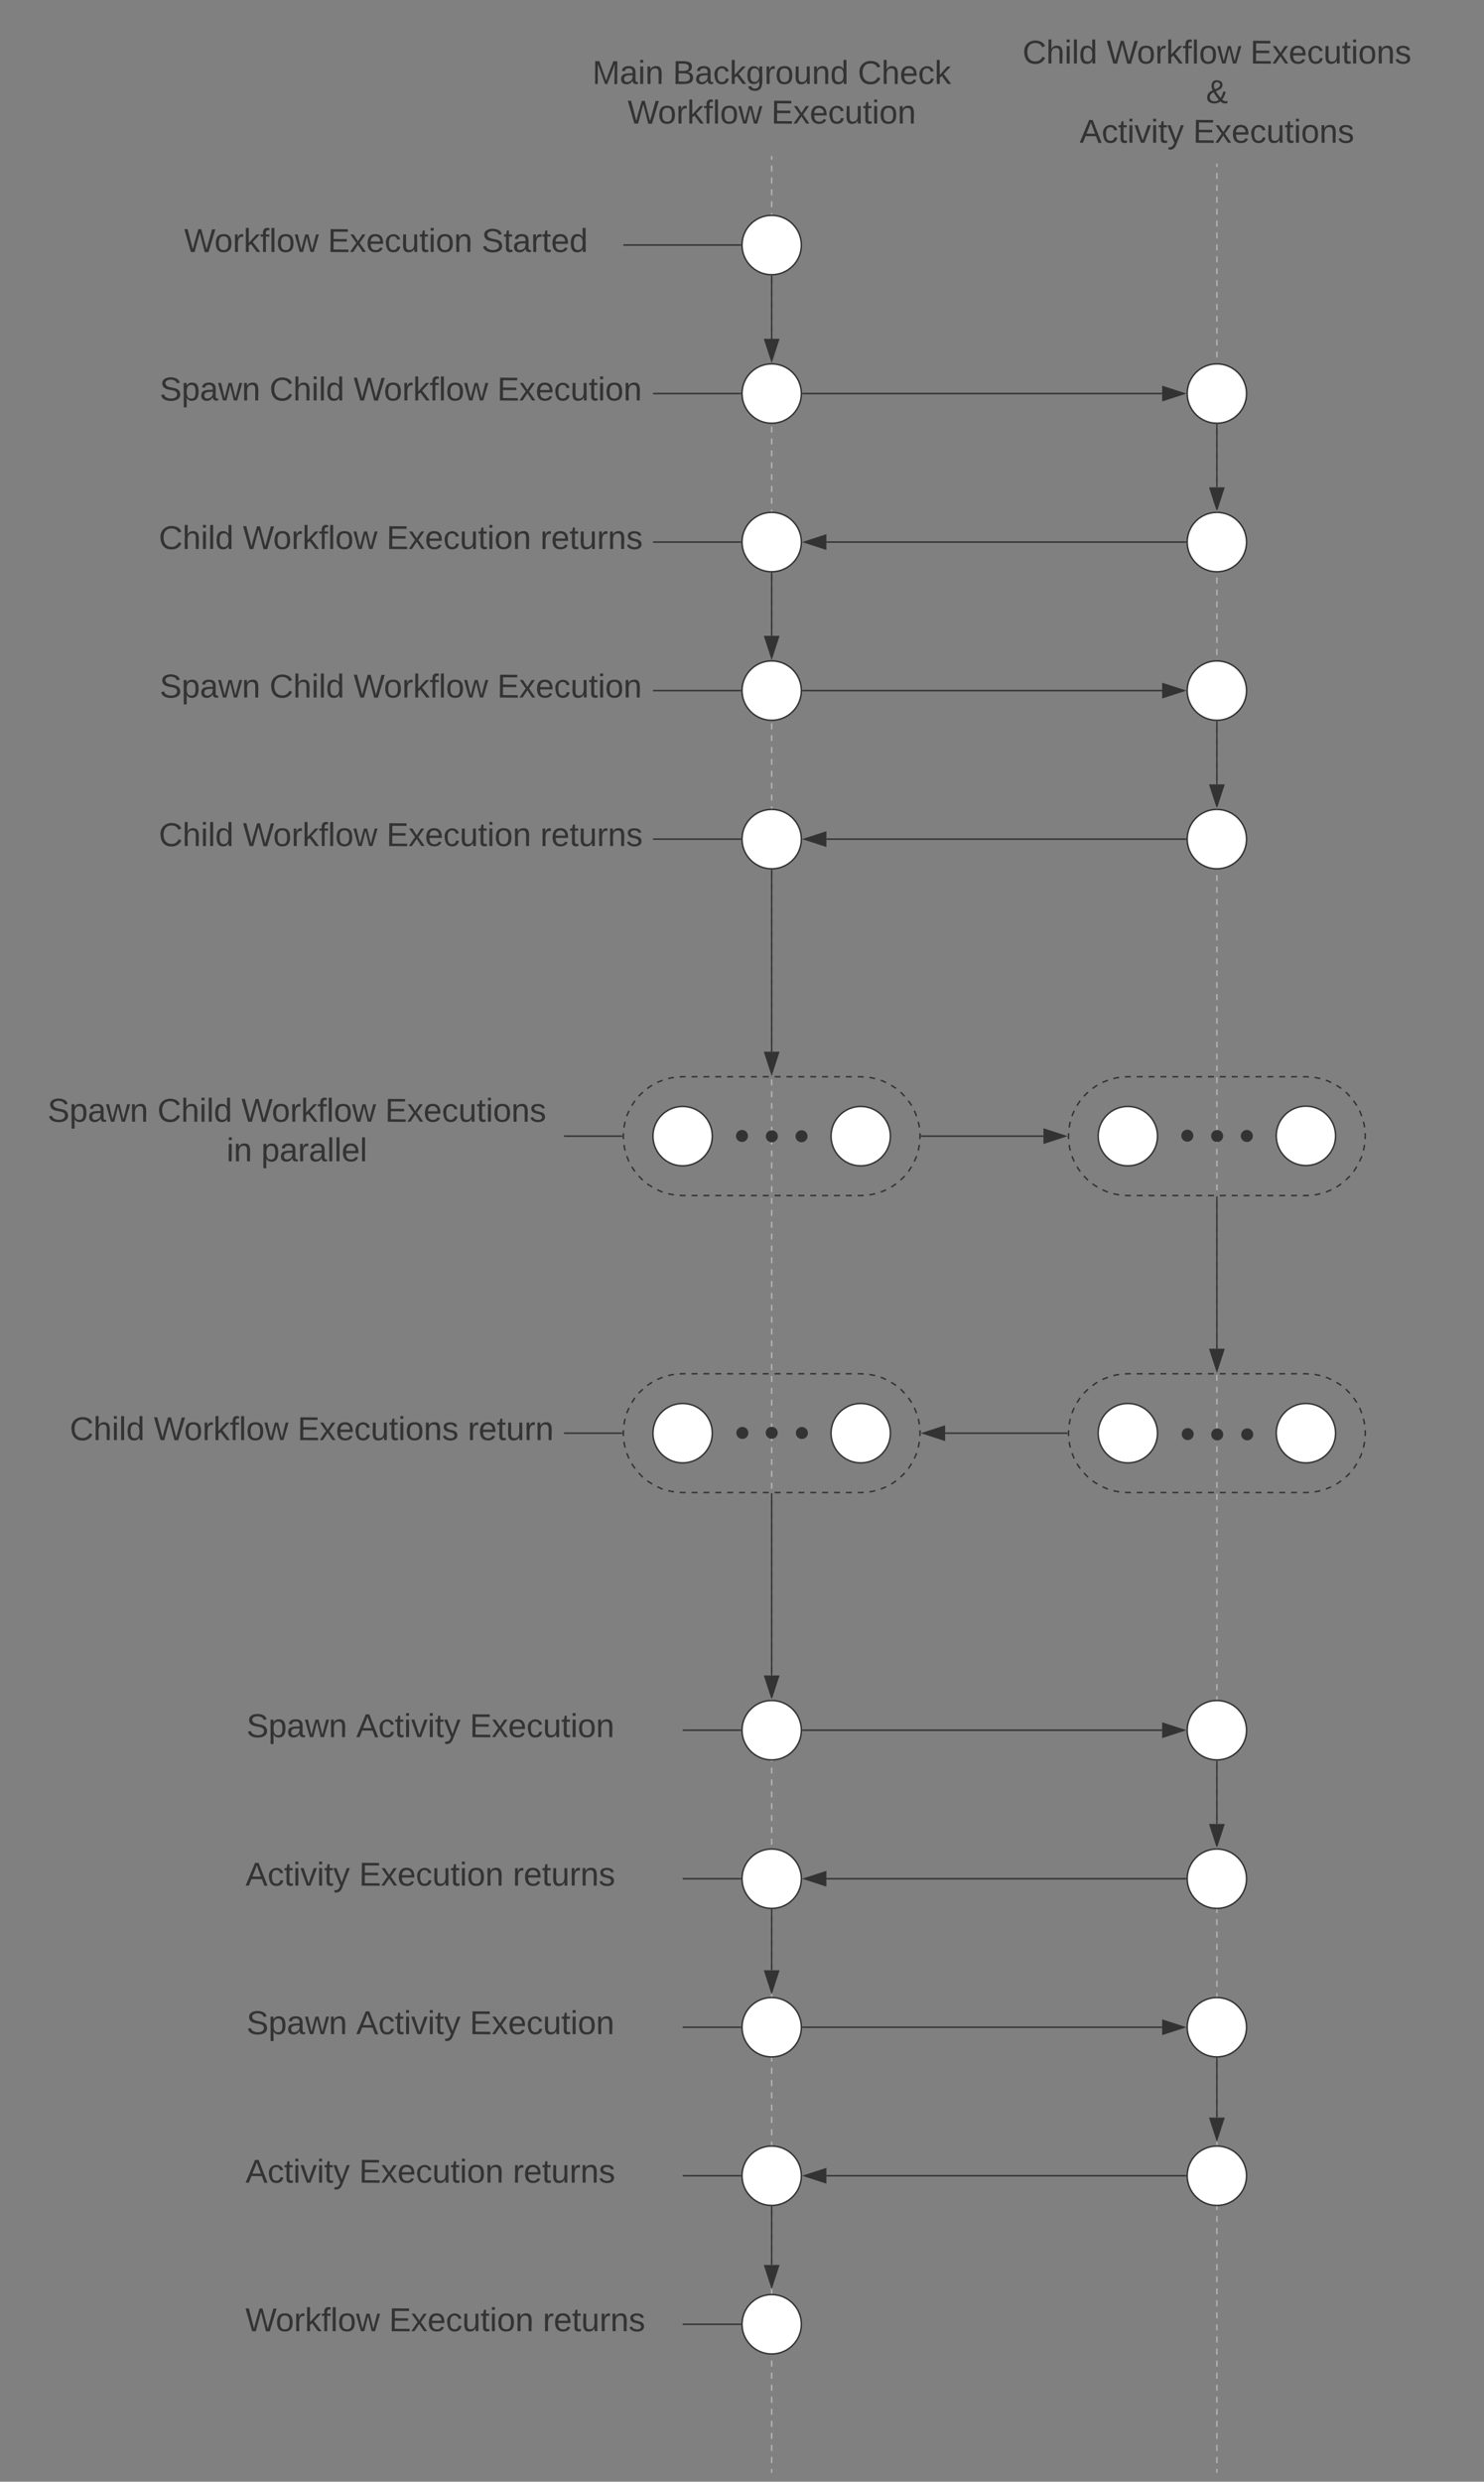 <svg xmlns="http://www.w3.org/2000/svg" xmlns:xlink="http://www.w3.org/1999/xlink" xmlns:lucid="lucid" width="1000" height="1671"><rect width="100%" height="100%" fill="#808080" stroke="none"/><g transform="translate(120 -135)" lucid:page-tab-id="0_0"><path d="M700 1421v2.07m0 4.14v4.16m0 4.14v4.14m0 4.15v4.13m0 4.14v4.14m0 4.16v4.14m0 4.14v4.15m0 4.13v2.07" stroke="#b2b2b2" fill="none"/><path d="m699.98 1420.5.52-.02v.53h-1v-.56m1 59.11-.48-.06-.52.02v-.53h1" fill="#b2b2b2"/><path d="M700 1321v2.07m0 4.14v4.16m0 4.14v4.14m0 4.15v4.13m0 4.14v4.14m0 4.16v4.14m0 4.14v4.15m0 4.13v2.07" stroke="#b2b2b2" fill="none"/><path d="m699.98 1320.5.52-.02v.53h-1v-.56m1 59.11-.48-.06-.52.02v-.53h1" fill="#b2b2b2"/><path d="M700 1521v2.07m0 4.14v4.16m0 4.14v4.14m0 4.15v4.13m0 4.14v4.14m0 4.16v4.14m0 4.14v4.15m0 4.13v2.07" stroke="#b2b2b2" fill="none"/><path d="m699.98 1520.5.52-.02v.53h-1v-.56m1 59.11-.48-.06-.52.02v-.53h1" fill="#b2b2b2"/><path d="M700 1621v2.03m0 4.06v4.04m0 4.06v4.06m0 4.05v4.07m0 4.06v4.05m0 4.06v4.06m0 4.05v4.06m0 4.07v4.05m0 4.06v4.06m0 4.05v4.05m0 4.06v4.06m0 4.06v4.06m0 4.06v4.05m0 4.05v4.06m0 4.06v4.06m0 4.06v4.05m0 4.06v4.05m0 4.05v4.06m0 4.06v4.05m0 4.06v4.06m0 4.04v4.06m0 4.06v4.05m0 4.07v2.03" stroke="#b2b2b2" fill="none"/><path d="m699.98 1620.5.52-.02v.53h-1v-.56" fill="#b2b2b2"/><path d="M700 1799.5v.5m0-1554.5v2m0 4v4m0 4.02v4m0 4v4.02m0 4v4m0 4.02v4m0 4v4m0 4.02v4m0 4v4.02m0 4v4m0 4v4.02m0 4v4m0 4.02v4m0 4v4m0 4.02v4m0 4v4.02m0 4v4m0 4v4.02m0 4v4m0 4.02v4m0 4v4.02m0 4v4m0 4v4.02m0 4v4m0 4.02v4m0 4v4m0 4.02v4m0 4v4.02m0 4v4m0 4v4.02m0 4v4m0 4.02v4m0 4v4m0 4.02v4m0 4v4.02m0 4v4m0 4.02v4m0 4v4m0 4.02v4m0 4v4.02m0 4v4m0 4V576m0 4v4m0 4.02v4m0 4v4m0 4.02v4m0 4v4.02m0 4v4m0 4.02v4m0 4v4m0 4.02v4m0 4v4.02m0 4v4m0 4v4.02m0 4v4m0 4.02v4m0 4v4m0 4.02v4m0 4v4.02m0 4v4m0 4v4.02m0 4v4m0 4.02v4m0 4v4.02m0 4v4m0 4v4.02m0 4v4m0 4.02v4m0 4v4m0 4.02v4m0 4v4.02m0 4v4m0 4v4.02m0 4v4m0 4.02v4m0 4v4m0 4.02v4m0 4v4.02m0 4v4m0 4.02v4m0 4v4m0 4.02v4m0 4v4.02m0 4v4m0 4v4.02m0 4v4m0 4.02v4m0 4v4m0 4.02v4m0 4v4.02m0 4v4m0 4.02v4m0 4v4m0 4.02v4m0 4v4.02m0 4v4m0 4v4.02m0 4v4m0 4.02v4m0 4v4m0 4.02v4m0 4v4.02m0 4v4m0 4v4.02m0 4v4m0 4.02v4m0 4v4.02m0 4v4m0 4v4.02m0 4v4m0 4.02v4m0 4v4m0 4.02v4m0 4v4.02m0 4v4m0 4v4.02m0 4v4m0 4.02v4m0 4v4m0 4.02v4m0 4v4.02m0 4v4m0 4.02v4m0 4v4m0 4.02v4m0 4v4.02m0 4v4m0 4v4.02m0 4v4m0 4.02v2" stroke="#b2b2b2" fill="none"/><path d="M700.5 245.5h-1v-.5h1m0 1034.56-.48-.06-.52.02v-.53h1" fill="#b2b2b2"/><path d="M400 1521v2.07m0 4.14v4.16m0 4.14v4.14m0 4.15v4.13m0 4.14v4.14m0 4.16v4.14m0 4.14v4.15m0 4.13v2.07" stroke="#b2b2b2" fill="none"/><path d="m399.98 1520.5.52-.02v.53h-1v-.56m1 59.11-.48-.06-.52.02v-.53h1" fill="#b2b2b2"/><path d="M400 240.5v2m0 4v4m0 3.98v4m0 4v4m0 3.98v4m0 4v4m0 3.98v4m0 4v4m0 3.98v4m0 4v4m0 4v3.98m0 4v4m0 4v3.98m0 4v4m0 4v3.98m0 4v4m0 4v3.98m0 4v4m0 4v3.98m0 4v4m0 4v3.98m0 4v4m0 4v3.98m0 4v4m0 4v4m0 3.98v4m0 4v4m0 3.98v4m0 4v4m0 3.98v4m0 4v4m0 3.98v4m0 4v4m0 3.98v4m0 4v4m0 3.98v4m0 4v4m0 3.98v4m0 4v4m0 3.98v4m0 4v4m0 4v3.98m0 4v4m0 4v3.98m0 4v4m0 4v3.98m0 4v4m0 4v3.98m0 4v4m0 4V634m0 4v4m0 4v4m0 4v4m0 4v3.98m0 4v4m0 4v4m0 3.98v4m0 4v4m0 3.98v4m0 4v4m0 3.98v4m0 4v4m0 3.98v4m0 4v4m0 3.98v4m0 4v4m0 3.98v4m0 4v4m0 3.98v4m0 4v4m0 3.98v4m0 4v4m0 4v3.98m0 4v4m0 4v3.98m0 4v4m0 4v3.98m0 4v4m0 4v3.98m0 4v4m0 4v3.98m0 4v4m0 4v3.98m0 4v4m0 4v3.98m0 4v4m0 4v4m0 3.98v4m0 4v4m0 3.98v4m0 4v4m0 3.98v4m0 4v4m0 3.98v4m0 4v4m0 3.98v4m0 4v4m0 3.98v4m0 4v4m0 3.98v4m0 4v4m0 3.98v4m0 4v4m0 4v3.98m0 4v4m0 4v3.98m0 4v4m0 4v3.98m0 4v4m0 4v3.98m0 4v4m0 4v3.98m0 4v4m0 4v3.98m0 4v4m0 4v3.98m0 4v4m0 4v4m0 3.98v4m0 4v4m0 3.98v4m0 4v4m0 3.98v4m0 4v4m0 3.98v4m0 4v4m0 3.98v4m0 4v4m0 3.98v4m0 4v4m0 3.98v4m0 4v4m0 3.98v4m0 4v4m0 4v3.98m0 4v4m0 4v3.98m0 4v4m0 4v3.98m0 4v4m0 4v3.98m0 4v4m0 4v3.98m0 4v4m0 4v3.98m0 4v4m0 4v3.98m0 4v4m0 4v4m0 3.98v4m0 4v4m0 3.98v4m0 4v4m0 3.98v4m0 4v4m0 3.98v2" stroke="#b2b2b2" fill="none"/><path d="M400.5 240.5h-1v-.5h1m0 1239.56-.48-.06-.52.02v-.53h1" fill="#b2b2b2"/><path d="M400 1621v2.03m0 4.06v4.04m0 4.06v4.06m0 4.05v4.07m0 4.06v4.05m0 4.06v4.06m0 4.05v4.06m0 4.07v4.05m0 4.06v4.06m0 4.05v4.05m0 4.06v4.06m0 4.06v4.06m0 4.06v4.05m0 4.05v4.06m0 4.06v4.06m0 4.06v4.05m0 4.06v4.05m0 4.05v4.06m0 4.06v4.05m0 4.06v4.06m0 4.04v4.06m0 4.06v4.05m0 4.07v2.03" stroke="#b2b2b2" fill="none"/><path d="m399.98 1620.5.52-.02v.53h-1v-.56" fill="#b2b2b2"/><path d="M400 1799.5v.5" stroke="#b2b2b2" fill="none"/><path d="M460 1060c22.1 0 40 17.9 40 40s-17.9 40-40 40H340c-22.1 0-40-17.9-40-40s17.9-40 40-40z" fill="none"/><path d="m465.86 1060.47 3.86.73m3.74 1.18 1.2.4 2.4 1.12m3.47 1.84 2.85 1.8.43.35m3.04 2.48.42.35 2.33 2.46m2.47 3.02 1.6 2.2.6 1.04m1.9 3.44 1.46 3.64m1.1 3.76.5 1.88.27 1.96m.43 3.9.07 1.96-.12 1.96m-.35 3.9-.73 3.86m-1.18 3.74-.4 1.2-1.12 2.4m-1.84 3.47-1.8 2.85-.35.43m-2.48 3.04-.35.42-2.46 2.33m-3.02 2.47-2.2 1.6-1.04.6m-3.44 1.9-3.64 1.46m-3.76 1.1-1.88.5-1.96.27m-3.9.43-1.96.07h-2m-4 0h-4m-4 0h-4m-4 0h-4m-4 0h-4m-4 0h-4m-4 0h-4m-4 0h-4m-4 0h-4m-4 0h-4m-4 0h-4m-4 0h-4m-4 0h-4m-4 0h-4m-4 0h-4m-4 0h-2l-1.96-.12m-3.9-.35-3.86-.73m-3.74-1.18-1.2-.4-2.4-1.12m-3.47-1.84-2.85-1.8-.43-.35m-3.04-2.48-.42-.35-2.33-2.46m-2.47-3.02-1.6-2.2-.6-1.04m-1.9-3.44-1.46-3.64m-1.1-3.76-.5-1.88-.27-1.96m-.43-3.9L300 1100l.12-1.96m.35-3.9.73-3.86m1.18-3.74.4-1.2 1.12-2.4m1.84-3.47 1.8-2.85.35-.43m2.48-3.04.35-.42 2.46-2.33m3.02-2.47 2.2-1.6 1.04-.6m3.44-1.9 3.64-1.46m3.76-1.1 1.88-.5 1.96-.27m3.9-.43 1.96-.07h2m4 0h4m4 0h4m4 0h4m4 0h4m4 0h4m4 0h4m4 0h4m4 0h4m4 0h4m4 0h4m4 0h4m4 0h4m4 0h4m4 0h4m4 0h2l1.96.12" stroke="#333" fill="none"/><path d="M760 1060c22.1 0 40 17.9 40 40s-17.9 40-40 40H640c-22.1 0-40-17.9-40-40s17.9-40 40-40z" fill="none"/><path d="m765.86 1060.47 3.86.73m3.74 1.18 1.2.4 2.4 1.12m3.47 1.84 2.85 1.8.43.35m3.04 2.48.42.35 2.33 2.46m2.47 3.02 1.6 2.2.6 1.04m1.9 3.44 1.46 3.64m1.1 3.76.5 1.88.27 1.96m.43 3.9.07 1.96-.12 1.96m-.35 3.9-.73 3.86m-1.18 3.74-.4 1.2-1.12 2.4m-1.84 3.47-1.8 2.85-.35.43m-2.48 3.04-.35.42-2.46 2.33m-3.02 2.47-2.2 1.6-1.04.6m-3.44 1.9-3.64 1.46m-3.76 1.1-1.88.5-1.96.27m-3.9.43-1.96.07h-2m-4 0h-4m-4 0h-4m-4 0h-4m-4 0h-4m-4 0h-4m-4 0h-4m-4 0h-4m-4 0h-4m-4 0h-4m-4 0h-4m-4 0h-4m-4 0h-4m-4 0h-4m-4 0h-4m-4 0h-2l-1.96-.12m-3.9-.35-3.86-.73m-3.74-1.18-1.2-.4-2.4-1.12m-3.47-1.84-2.85-1.8-.43-.35m-3.04-2.48-.42-.35-2.33-2.46m-2.47-3.02-1.6-2.2-.6-1.04m-1.9-3.44-1.46-3.64m-1.1-3.76-.5-1.88-.27-1.96m-.43-3.9L600 1100l.12-1.96m.35-3.9.73-3.86m1.18-3.74.4-1.2 1.12-2.4m1.84-3.47 1.8-2.85.35-.43m2.48-3.04.35-.42 2.46-2.33m3.02-2.47 2.2-1.6 1.04-.6m3.44-1.9 3.64-1.46m3.76-1.1 1.88-.5 1.96-.27m3.9-.43 1.96-.07h2m4 0h4m4 0h4m4 0h4m4 0h4m4 0h4m4 0h4m4 0h4m4 0h4m4 0h4m4 0h4m4 0h4m4 0h4m4 0h4m4 0h4m4 0h2l1.96.12" stroke="#333" fill="none"/><path d="M760 860c22.1 0 40 17.9 40 40s-17.9 40-40 40H640c-22.1 0-40-17.9-40-40s17.9-40 40-40z" fill="none"/><path d="m765.86 860.47 3.86.73m3.74 1.18 1.2.4 2.4 1.12m3.47 1.84 2.85 1.8.43.35m3.04 2.48.42.35 2.33 2.46m2.47 3.02 1.6 2.2.6 1.04m1.9 3.44 1.46 3.64m1.1 3.76.5 1.88.27 1.96m.43 3.9L800 900l-.12 1.96m-.35 3.9-.73 3.86m-1.18 3.74-.4 1.2-1.12 2.4m-1.84 3.47-1.8 2.85-.35.43m-2.48 3.04-.35.42-2.46 2.33m-3.02 2.47-2.2 1.6-1.04.6m-3.44 1.9-3.64 1.46m-3.76 1.1-1.88.5-1.96.27m-3.9.43L760 940h-2m-4 0h-4m-4 0h-4m-4 0h-4m-4 0h-4m-4 0h-4m-4 0h-4m-4 0h-4m-4 0h-4m-4 0h-4m-4 0h-4m-4 0h-4m-4 0h-4m-4 0h-4m-4 0h-4m-4 0h-2l-1.96-.12m-3.9-.35-3.86-.73m-3.74-1.18-1.2-.4-2.4-1.12m-3.47-1.84-2.85-1.8-.43-.35m-3.04-2.48-.42-.35-2.33-2.46m-2.47-3.02-1.6-2.2-.6-1.04m-1.9-3.44-1.46-3.64m-1.1-3.76-.5-1.88-.27-1.96m-.43-3.9L600 900l.12-1.96m.35-3.9.73-3.86m1.18-3.74.4-1.2 1.12-2.4m1.84-3.47 1.8-2.85.35-.43m2.48-3.04.35-.42 2.46-2.33m3.02-2.47 2.2-1.6 1.04-.6m3.44-1.9 3.64-1.46m3.76-1.1 1.88-.5 1.96-.27m3.9-.43L640 860h2m4 0h4m4 0h4m4 0h4m4 0h4m4 0h4m4 0h4m4 0h4m4 0h4m4 0h4m4 0h4m4 0h4m4 0h4m4 0h4m4 0h4m4 0h2l1.96.12" stroke="#333" fill="none"/><path d="M460 860c22.1 0 40 17.9 40 40s-17.9 40-40 40H340c-22.1 0-40-17.9-40-40s17.9-40 40-40z" fill="none"/><path d="m465.86 860.47 3.86.73m3.74 1.18 1.2.4 2.4 1.12m3.47 1.84 2.85 1.8.43.35m3.04 2.48.42.35 2.33 2.46m2.47 3.02 1.6 2.2.6 1.04m1.9 3.44 1.46 3.64m1.1 3.76.5 1.88.27 1.96m.43 3.9L500 900l-.12 1.96m-.35 3.9-.73 3.86m-1.18 3.74-.4 1.2-1.12 2.4m-1.84 3.47-1.8 2.85-.35.43m-2.48 3.04-.35.42-2.46 2.33m-3.02 2.47-2.2 1.6-1.04.6m-3.44 1.9-3.64 1.46m-3.76 1.1-1.88.5-1.96.27m-3.9.43L460 940h-2m-4 0h-4m-4 0h-4m-4 0h-4m-4 0h-4m-4 0h-4m-4 0h-4m-4 0h-4m-4 0h-4m-4 0h-4m-4 0h-4m-4 0h-4m-4 0h-4m-4 0h-4m-4 0h-4m-4 0h-2l-1.96-.12m-3.9-.35-3.86-.73m-3.74-1.18-1.2-.4-2.4-1.12m-3.47-1.84-2.85-1.8-.43-.35m-3.04-2.48-.42-.35-2.33-2.46m-2.47-3.02-1.6-2.2-.6-1.04m-1.9-3.44-1.46-3.64m-1.1-3.76-.5-1.88-.27-1.96m-.43-3.9L300 900l.12-1.96m.35-3.9.73-3.86m1.18-3.74.4-1.2 1.12-2.4m1.84-3.47 1.8-2.85.35-.43m2.48-3.04.35-.42 2.46-2.33m3.02-2.47 2.2-1.6 1.04-.6m3.44-1.9 3.64-1.46m3.76-1.1 1.88-.5 1.96-.27m3.9-.43L340 860h2m4 0h4m4 0h4m4 0h4m4 0h4m4 0h4m4 0h4m4 0h4m4 0h4m4 0h4m4 0h4m4 0h4m4 0h4m4 0h4m4 0h4m4 0h2l1.96.12" stroke="#333" fill="none"/><path d="M420 300c0 11.05-8.95 20-20 20s-20-8.95-20-20 8.95-20 20-20 20 8.95 20 20zm0 100c0 11.05-8.95 20-20 20s-20-8.95-20-20 8.95-20 20-20 20 8.95 20 20zm0 100c0 11.05-8.95 20-20 20s-20-8.95-20-20 8.95-20 20-20 20 8.95 20 20zm0 100c0 11.05-8.95 20-20 20s-20-8.95-20-20 8.95-20 20-20 20 8.95 20 20z" stroke="#333" fill="#fff"/><path d="M240 166c0-3.3 2.7-6 6-6h308c3.3 0 6 2.7 6 6v68c0 3.3-2.7 6-6 6H246c-3.3 0-6-2.7-6-6z" fill="none"/><use xlink:href="#a" transform="translate(279.136 191.528)"/><use xlink:href="#b" transform="translate(333.333 191.528)"/><use xlink:href="#c" transform="translate(457.963 191.528)"/><use xlink:href="#d" transform="translate(302.84 218.194)"/><use xlink:href="#e" transform="translate(399.691 218.194)"/><path d="M540 161c0-3.3 2.7-6 6-6h308c3.3 0 6 2.7 6 6v78c0 3.3-2.7 6-6 6H546c-3.3 0-6-2.7-6-6z" fill="none"/><use xlink:href="#f" transform="translate(568.981 177.778)"/><use xlink:href="#g" transform="translate(625.586 177.778)"/><use xlink:href="#h" transform="translate(722.438 177.778)"/><use xlink:href="#i" transform="translate(692.593 204.444)"/><use xlink:href="#j" transform="translate(607.5 231.111)"/><use xlink:href="#k" transform="translate(683.92 231.111)"/><path d="M420 700c0 11.05-8.95 20-20 20s-20-8.95-20-20 8.95-20 20-20 20 8.95 20 20z" stroke="#333" fill="#fff"/><path d="M400 321v42.12" stroke="#333" fill="none"/><path d="m399.98 320.5.52-.02v.53h-1v-.56" fill="#333"/><path d="m400 377.88-4.64-14.26h9.28z" stroke="#333" fill="#333"/><path d="M400 521v42.12" stroke="#333" fill="none"/><path d="m399.98 520.5.52-.02v.53h-1v-.56" fill="#333"/><path d="m400 577.88-4.64-14.26h9.28z" stroke="#333" fill="#333"/><path d="M421 400h242.12" stroke="#333" fill="none"/><path d="M421 400.5h-.56l.06-.48-.02-.52h.53" fill="#333"/><path d="m677.88 400-14.26 4.64v-9.28z" stroke="#333" fill="#333"/><path d="M436.88 500H679" stroke="#333" fill="none"/><path d="m422.12 500 14.26-4.64v9.28z" stroke="#333" fill="#333"/><path d="m679.5 499.98.02.52H679v-1h.56" fill="#333"/><path d="M421 600h242.12" stroke="#333" fill="none"/><path d="M421 600.5h-.56l.06-.48-.02-.52h.53" fill="#333"/><path d="m677.88 600-14.26 4.64v-9.28z" stroke="#333" fill="#333"/><path d="M720 400c0 11.05-8.95 20-20 20s-20-8.95-20-20 8.95-20 20-20 20 8.95 20 20zm0 100c0 11.05-8.95 20-20 20s-20-8.95-20-20 8.95-20 20-20 20 8.95 20 20zm0 100c0 11.05-8.95 20-20 20s-20-8.95-20-20 8.95-20 20-20 20 8.95 20 20zm0 100c0 11.05-8.95 20-20 20s-20-8.95-20-20 8.95-20 20-20 20 8.95 20 20z" stroke="#333" fill="#fff"/><path d="M679 700H436.9" stroke="#333" fill="none"/><path d="m679.5 699.98.02.52H679v-1h.56" fill="#333"/><path d="m422.12 700 14.27-4.64v9.28z" stroke="#333" fill="#333"/><path d="M360 900c0 11.05-8.95 20-20 20s-20-8.95-20-20 8.95-20 20-20 20 8.95 20 20zm120 0c0 11.05-8.95 20-20 20s-20-8.95-20-20 8.95-20 20-20 20 8.95 20 20z" stroke="#333" fill="#fff"/><path d="M403.66 900.1c0 1.97-1.6 3.56-3.55 3.56-1.95 0-3.54-1.6-3.54-3.55 0-1.95 1.6-3.54 3.55-3.54 1.97 0 3.56 1.6 3.56 3.55zm20-.05c0 1.96-1.6 3.55-3.55 3.55-1.95 0-3.54-1.6-3.54-3.55 0-1.96 1.6-3.54 3.55-3.54 1.97 0 3.56 1.6 3.56 3.55zm-40.12-.19c0 1.96-1.6 3.55-3.54 3.55-1.96 0-3.55-1.58-3.55-3.54s1.6-3.55 3.55-3.55c1.95 0 3.54 1.6 3.54 3.56z" stroke="#333" fill="#333"/><path d="M660 900c0 11.05-8.95 20-20 20s-20-8.95-20-20 8.95-20 20-20 20 8.95 20 20zm120-.2c0 11.06-8.95 20-20 20s-20-8.94-20-20c0-11.03 8.95-20 20-20s20 8.97 20 20z" stroke="#333" fill="#fff"/><path d="M703.73 899.92c0 1.96-1.58 3.55-3.54 3.55a3.56 3.56 0 0 1-3.56-3.55c0-1.96 1.6-3.54 3.55-3.54 1.95 0 3.53 1.58 3.53 3.54zm20-.05c0 1.96-1.58 3.54-3.54 3.54-1.97 0-3.56-1.57-3.56-3.53 0-1.96 1.6-3.55 3.55-3.55 1.95 0 3.53 1.6 3.53 3.55zm-40.11-.19c0 1.95-1.6 3.54-3.55 3.54-1.96 0-3.54-1.6-3.54-3.54 0-1.96 1.58-3.55 3.54-3.55s3.55 1.6 3.55 3.55z" stroke="#333" fill="#333"/><path d="M660 1100c0 11.05-8.95 20-20 20s-20-8.95-20-20 8.95-20 20-20 20 8.95 20 20zm120 0c0 11.05-8.95 20-20 20s-20-8.95-20-20 8.95-20 20-20 20 8.95 20 20z" stroke="#333" fill="#fff"/><path d="M703.77 1100.85c0 1.96-1.6 3.55-3.55 3.55-1.96 0-3.54-1.6-3.54-3.55 0-1.96 1.58-3.55 3.54-3.55s3.55 1.6 3.55 3.55zm20.23-.05c0 1.95-1.6 3.54-3.55 3.54-1.96 0-3.55-1.6-3.55-3.54 0-1.96 1.6-3.55 3.55-3.55 1.96 0 3.55 1.6 3.55 3.55zm-40.12-.2c0 1.96-1.58 3.55-3.54 3.55s-3.55-1.6-3.55-3.55c0-1.95 1.58-3.54 3.54-3.54s3.54 1.6 3.54 3.54z" stroke="#333" fill="#333"/><path d="M360 1100c0 11.05-8.95 20-20 20s-20-8.95-20-20 8.95-20 20-20 20 8.95 20 20zm120 0c0 11.05-8.95 20-20 20s-20-8.95-20-20 8.95-20 20-20 20 8.95 20 20z" stroke="#333" fill="#fff"/><path d="M403.57 1099.76c0 1.96-1.6 3.54-3.55 3.54-1.96 0-3.54-1.58-3.54-3.54s1.58-3.55 3.54-3.55 3.55 1.6 3.55 3.56zm20.33.11c0 1.96-1.6 3.54-3.55 3.54-1.96 0-3.54-1.57-3.54-3.53 0-1.96 1.6-3.55 3.55-3.55 1.96 0 3.55 1.6 3.55 3.55zm-40.1-.03c0 1.96-1.6 3.55-3.56 3.55s-3.55-1.6-3.55-3.56 1.58-3.55 3.54-3.55 3.55 1.58 3.55 3.54z" stroke="#333" fill="#333"/><path d="M420 1300c0 11.05-8.95 20-20 20s-20-8.95-20-20 8.95-20 20-20 20 8.95 20 20z" stroke="#333" fill="#fff"/><path d="M501 900h82.12" stroke="#333" fill="none"/><path d="M501 900.5h-.53l.03-.5-.02-.5h.53" fill="#333"/><path d="m597.88 900-14.26 4.64v-9.28z" stroke="#333" fill="#333"/><path d="M700 941v102.12" stroke="#333" fill="none"/><path d="M700.5 941h-1v-.5h1" fill="#333"/><path d="m700 1057.88-4.64-14.26h9.28z" stroke="#333" fill="#333"/><path d="M599 1100h-82.12" stroke="#333" fill="none"/><path d="m599.5 1100 .02.5H599v-1h.53" fill="#333"/><path d="m502.12 1100 14.26-4.64v9.28z" stroke="#333" fill="#333"/><path d="M400 1141v122.12" stroke="#333" fill="none"/><path d="M400.5 1141h-1v-.5h1" fill="#333"/><path d="m400 1277.88-4.64-14.26h9.28z" stroke="#333" fill="#333"/><path d="M700 421v42.12" stroke="#333" fill="none"/><path d="m699.98 420.5.52-.02v.53h-1v-.56" fill="#333"/><path d="m700 477.88-4.64-14.26h9.28z" stroke="#333" fill="#333"/><path d="M700 621v42.12" stroke="#333" fill="none"/><path d="m699.98 620.5.52-.02v.53h-1v-.56" fill="#333"/><path d="m700 677.88-4.64-14.26h9.28z" stroke="#333" fill="#333"/><path d="M400 721v122.12" stroke="#333" fill="none"/><path d="m399.98 720.5.52-.02v.53h-1v-.56" fill="#333"/><path d="m400 857.88-4.64-14.26h9.28z" stroke="#333" fill="#333"/><path d="M420 1400c0 11.05-8.95 20-20 20s-20-8.95-20-20 8.95-20 20-20 20 8.95 20 20z" stroke="#333" fill="#fff"/><path d="M-20 266c0-3.3 2.7-6 6-6h308c3.3 0 6 2.7 6 6v68c0 3.3-2.7 6-6 6H-14c-3.3 0-6-2.7-6-6z" fill="none"/><use xlink:href="#l" transform="translate(3.981 304.653)"/><use xlink:href="#m" transform="translate(100.833 304.653)"/><use xlink:href="#n" transform="translate(204.475 304.653)"/><path d="M-20 366c0-3.3 2.7-6 6-6h328c3.3 0 6 2.7 6 6v68c0 3.3-2.7 6-6 6H-14c-3.3 0-6-2.7-6-6z" fill="none"/><use xlink:href="#o" transform="translate(-12.47 404.653)"/><use xlink:href="#p" transform="translate(61.543 404.653)"/><use xlink:href="#g" transform="translate(118.148 404.653)"/><use xlink:href="#e" transform="translate(215 404.653)"/><path d="M720 1300c0 11.05-8.95 20-20 20s-20-8.95-20-20 8.95-20 20-20 20 8.95 20 20zm0 100c0 11.05-8.95 20-20 20s-20-8.95-20-20 8.95-20 20-20 20 8.95 20 20zm-300 100c0 11.05-8.95 20-20 20s-20-8.95-20-20 8.95-20 20-20 20 8.95 20 20z" stroke="#333" fill="#fff"/><path d="M421 1300h242.12" stroke="#333" fill="none"/><path d="M421 1300.5h-.56l.06-.48-.02-.52h.53" fill="#333"/><path d="m677.88 1300-14.26 4.64v-9.28z" stroke="#333" fill="#333"/><path d="M700 1321v42.12" stroke="#333" fill="none"/><path d="m699.98 1320.5.52-.02v.53h-1v-.56" fill="#333"/><path d="m700 1377.88-4.64-14.26h9.28z" stroke="#333" fill="#333"/><path d="M679 1400H436.88" stroke="#333" fill="none"/><path d="m679.5 1399.98.02.52H679v-1h.56" fill="#333"/><path d="m422.12 1400 14.26-4.64v9.28z" stroke="#333" fill="#333"/><path d="M400 1421v40.64" stroke="#333" fill="none"/><path d="m399.98 1420.5.52-.02v.53h-1v-.56" fill="#333"/><path d="m400 1476.4-4.64-14.26h9.28z" stroke="#333" fill="#333"/><path d="M-20 466c0-3.3 2.7-6 6-6h328c3.3 0 6 2.7 6 6v68c0 3.3-2.7 6-6 6H-14c-3.3 0-6-2.7-6-6z" fill="none"/><use xlink:href="#f" transform="translate(-13.056 504.653)"/><use xlink:href="#g" transform="translate(43.55 504.653)"/><use xlink:href="#m" transform="translate(140.401 504.653)"/><use xlink:href="#q" transform="translate(244.043 504.653)"/><path d="M-20 666c0-3.3 2.7-6 6-6h328c3.3 0 6 2.7 6 6v68c0 3.3-2.7 6-6 6H-14c-3.3 0-6-2.7-6-6z" fill="none"/><use xlink:href="#f" transform="translate(-13.056 704.653)"/><use xlink:href="#g" transform="translate(43.55 704.653)"/><use xlink:href="#m" transform="translate(140.401 704.653)"/><use xlink:href="#q" transform="translate(244.043 704.653)"/><path d="M-20 566c0-3.3 2.7-6 6-6h328c3.3 0 6 2.7 6 6v68c0 3.3-2.7 6-6 6H-14c-3.3 0-6-2.7-6-6z" fill="none"/><use xlink:href="#o" transform="translate(-12.47 604.653)"/><use xlink:href="#p" transform="translate(61.543 604.653)"/><use xlink:href="#g" transform="translate(118.148 604.653)"/><use xlink:href="#e" transform="translate(215 604.653)"/><path d="M-100 861c0-3.3 2.7-6 6-6h348c3.3 0 6 2.7 6 6v78c0 3.3-2.7 6-6 6H-94c-3.3 0-6-2.7-6-6z" fill="none"/><use xlink:href="#o" transform="translate(-88.025 890.278)"/><use xlink:href="#p" transform="translate(-14.012 890.278)"/><use xlink:href="#g" transform="translate(42.593 890.278)"/><use xlink:href="#r" transform="translate(139.444 890.278)"/><use xlink:href="#s" transform="translate(32.623 916.944)"/><use xlink:href="#t" transform="translate(56.019 916.944)"/><path d="M-80 1066c0-3.3 2.7-6 6-6h328c3.3 0 6 2.7 6 6v68c0 3.3-2.7 6-6 6H-74c-3.3 0-6-2.7-6-6z" fill="none"/><use xlink:href="#f" transform="translate(-73.056 1104.653)"/><use xlink:href="#g" transform="translate(-16.45 1104.653)"/><use xlink:href="#u" transform="translate(80.401 1104.653)"/><use xlink:href="#v" transform="translate(195.154 1104.653)"/><path d="M0 1266c0-3.3 2.7-6 6-6h328c3.3 0 6 2.7 6 6v68c0 3.3-2.7 6-6 6H6c-3.3 0-6-2.7-6-6z" fill="none"/><use xlink:href="#o" transform="translate(46.05 1304.653)"/><use xlink:href="#w" transform="translate(120.062 1304.653)"/><use xlink:href="#e" transform="translate(196.481 1304.653)"/><path d="M0 1366c0-3.3 2.7-6 6-6h328c3.3 0 6 2.7 6 6v68c0 3.3-2.7 6-6 6H6c-3.3 0-6-2.7-6-6z" fill="none"/><use xlink:href="#x" transform="translate(45.463 1404.653)"/><use xlink:href="#m" transform="translate(121.883 1404.653)"/><use xlink:href="#q" transform="translate(225.525 1404.653)"/><path d="M720 1500c0 11.05-8.95 20-20 20s-20-8.95-20-20 8.95-20 20-20 20 8.95 20 20zm-300 100c0 11.05-8.95 20-20 20s-20-8.95-20-20 8.95-20 20-20 20 8.95 20 20zm300 0c0 11.05-8.95 20-20 20s-20-8.95-20-20 8.95-20 20-20 20 8.95 20 20z" stroke="#333" fill="#fff"/><path d="M700 1521v39.82" stroke="#333" fill="none"/><path d="m699.98 1520.5.52-.02v.53h-1v-.56" fill="#333"/><path d="m700 1575.58-4.64-14.26h9.28z" stroke="#333" fill="#333"/><path d="M421 1500h242.12" stroke="#333" fill="none"/><path d="M421 1500.5h-.56l.06-.48-.02-.52h.53" fill="#333"/><path d="m677.88 1500-14.26 4.64v-9.28z" stroke="#333" fill="#333"/><path d="M679 1600H436.88" stroke="#333" fill="none"/><path d="m679.5 1599.98.02.52H679v-1h.56" fill="#333"/><path d="m422.12 1600 14.26-4.64v9.28z" stroke="#333" fill="#333"/><path d="M420 1700c0 11.05-8.95 20-20 20s-20-8.95-20-20 8.95-20 20-20 20 8.95 20 20z" stroke="#333" fill="#fff"/><path d="M0 1466c0-3.3 2.7-6 6-6h328c3.3 0 6 2.7 6 6v68c0 3.3-2.7 6-6 6H6c-3.3 0-6-2.7-6-6z" fill="none"/><use xlink:href="#o" transform="translate(46.05 1504.653)"/><use xlink:href="#w" transform="translate(120.062 1504.653)"/><use xlink:href="#e" transform="translate(196.481 1504.653)"/><path d="M0 1566c0-3.3 2.7-6 6-6h328c3.3 0 6 2.7 6 6v68c0 3.3-2.7 6-6 6H6c-3.3 0-6-2.7-6-6z" fill="none"/><use xlink:href="#x" transform="translate(45.463 1604.653)"/><use xlink:href="#m" transform="translate(121.883 1604.653)"/><use xlink:href="#q" transform="translate(225.525 1604.653)"/><path d="M20 1666c0-3.3 2.7-6 6-6h308c3.3 0 6 2.7 6 6v68c0 3.3-2.7 6-6 6H26c-3.3 0-6-2.7-6-6z" fill="none"/><use xlink:href="#l" transform="translate(45.247 1704.653)"/><use xlink:href="#m" transform="translate(142.099 1704.653)"/><use xlink:href="#q" transform="translate(245.74 1704.653)"/><path d="M340.5 1700H379" stroke="#333" fill="none"/><path d="M340.5 1700.5h-.5v-1h.5m39 .48.02.52H379v-1h.56" fill="#333"/><path d="M340.5 1600H379" stroke="#333" fill="none"/><path d="M340.5 1600.5h-.5v-1h.5m39 .48.02.52H379v-1h.56" fill="#333"/><path d="M340.5 1500H379" stroke="#333" fill="none"/><path d="M340.5 1500.5h-.5v-1h.5m39 .48.02.52H379v-1h.56" fill="#333"/><path d="M340.5 1400H379" stroke="#333" fill="none"/><path d="M340.5 1400.5h-.5v-1h.5m39 .48.02.52H379v-1h.56" fill="#333"/><path d="M340.5 1300H379" stroke="#333" fill="none"/><path d="M340.5 1300.5h-.5v-1h.5m39 .48.02.52H379v-1h.56" fill="#333"/><path d="M260.5 1100H299" stroke="#333" fill="none"/><path d="M260.5 1100.5h-.5v-1h.5m39 .5.02.5H299v-1h.53" fill="#333"/><path d="M260.5 900H299" stroke="#333" fill="none"/><path d="M260.5 900.5h-.5v-1h.5m39 .5.02.5H299v-1h.53" fill="#333"/><path d="M320.5 700H379" stroke="#333" fill="none"/><path d="M320.5 700.5h-.5v-1h.5m59 .48.02.52H379v-1h.56" fill="#333"/><path d="M320.5 600H379" stroke="#333" fill="none"/><path d="M320.5 600.5h-.5v-1h.5m59 .48.02.52H379v-1h.56" fill="#333"/><path d="M320.5 500H379" stroke="#333" fill="none"/><path d="M320.5 500.5h-.5v-1h.5m59 .48.02.52H379v-1h.56" fill="#333"/><path d="M320.5 400H379" stroke="#333" fill="none"/><path d="M320.5 400.5h-.5v-1h.5m59 .48.02.52H379v-1h.56" fill="#333"/><path d="M300.5 300H379" stroke="#333" fill="none"/><path d="M300.5 300.5h-.5v-1h.5m79 .48.02.52H379v-1h.56" fill="#333"/><path d="M400 1621v39.06" stroke="#333" fill="none"/><path d="m399.98 1620.5.52-.02v.53h-1v-.56" fill="#333"/><path d="m400 1674.83-4.64-14.27h9.28z" stroke="#333" fill="#333"/><defs><path fill="#333" d="m240 0 2-218c-23 76-54 145-80 218h-23L58-218 59 0H30v-248h44l77 211c21-75 51-140 76-211h43V0h-30" id="y"/><path fill="#333" d="M141-36C126-15 110 5 73 4 37 3 15-17 15-53c-1-64 63-63 125-63 3-35-9-54-41-54-24 1-41 7-42 31l-33-3c5-37 33-52 76-52 45 0 72 20 72 64v82c-1 20 7 32 28 27v20c-31 9-61-2-59-35zM48-53c0 20 12 33 32 33 41-3 63-29 60-74-43 2-92-5-92 41" id="z"/><path fill="#333" d="M24-231v-30h32v30H24zM24 0v-190h32V0H24" id="A"/><path fill="#333" d="M117-194c89-4 53 116 60 194h-32v-121c0-31-8-49-39-48C34-167 62-67 57 0H25l-1-190h30c1 10-1 24 2 32 11-22 29-35 61-36" id="B"/><path fill="#333" d="M160-131c35 5 61 23 61 61C221 17 115-2 30 0v-248c76 3 177-17 177 60 0 33-19 50-47 57zm-97-11c50-1 110 9 110-42 0-47-63-36-110-37v79zm0 115c55-2 124 14 124-45 0-56-70-42-124-44v89" id="C"/><path fill="#333" d="M96-169c-40 0-48 33-48 73s9 75 48 75c24 0 41-14 43-38l32 2c-6 37-31 61-74 61-59 0-76-41-82-99-10-93 101-131 147-64 4 7 5 14 7 22l-32 3c-4-21-16-35-41-35" id="D"/><path fill="#333" d="M143 0 79-87 56-68V0H24v-261h32v163l83-92h37l-77 82L181 0h-38" id="E"/><path fill="#333" d="M177-190C167-65 218 103 67 71c-23-6-38-20-44-43l32-5c15 47 100 32 89-28v-30C133-14 115 1 83 1 29 1 15-40 15-95c0-56 16-97 71-98 29-1 48 16 59 35 1-10 0-23 2-32h30zM94-22c36 0 50-32 50-73 0-42-14-75-50-75-39 0-46 34-46 75s6 73 46 73" id="F"/><path fill="#333" d="M114-163C36-179 61-72 57 0H25l-1-190h30c1 12-1 29 2 39 6-27 23-49 58-41v29" id="G"/><path fill="#333" d="M100-194c62-1 85 37 85 99 1 63-27 99-86 99S16-35 15-95c0-66 28-99 85-99zM99-20c44 1 53-31 53-75 0-43-8-75-51-75s-53 32-53 75 10 74 51 75" id="H"/><path fill="#333" d="M84 4C-5 8 30-112 23-190h32v120c0 31 7 50 39 49 72-2 45-101 50-169h31l1 190h-30c-1-10 1-25-2-33-11 22-28 36-60 37" id="I"/><path fill="#333" d="M85-194c31 0 48 13 60 33l-1-100h32l1 261h-30c-2-10 0-23-3-31C134-8 116 4 85 4 32 4 16-35 15-94c0-66 23-100 70-100zm9 24c-40 0-46 34-46 75 0 40 6 74 45 74 42 0 51-32 51-76 0-42-9-74-50-73" id="J"/><path fill="#333" d="M212-179c-10-28-35-45-73-45-59 0-87 40-87 99 0 60 29 101 89 101 43 0 62-24 78-52l27 14C228-24 195 4 139 4 59 4 22-46 18-125c-6-104 99-153 187-111 19 9 31 26 39 46" id="K"/><path fill="#333" d="M106-169C34-169 62-67 57 0H25v-261h32l-1 103c12-21 28-36 61-36 89 0 53 116 60 194h-32v-121c2-32-8-49-39-48" id="L"/><path fill="#333" d="M100-194c63 0 86 42 84 106H49c0 40 14 67 53 68 26 1 43-12 49-29l28 8c-11 28-37 45-77 45C44 4 14-33 15-96c1-61 26-98 85-98zm52 81c6-60-76-77-97-28-3 7-6 17-6 28h103" id="M"/><path fill="#333" d="M266 0h-40l-56-210L115 0H75L2-248h35L96-30l15-64 43-154h32l59 218 59-218h35" id="N"/><path fill="#333" d="M101-234c-31-9-42 10-38 44h38v23H63V0H32v-167H5v-23h27c-7-52 17-82 69-68v24" id="O"/><path fill="#333" d="M24 0v-261h32V0H24" id="P"/><path fill="#333" d="M206 0h-36l-40-164L89 0H53L-1-190h32L70-26l43-164h34l41 164 42-164h31" id="Q"/><path fill="#333" d="M30 0v-248h187v28H63v79h144v27H63v87h162V0H30" id="R"/><path fill="#333" d="M141 0 90-78 38 0H4l68-98-65-92h35l48 74 47-74h35l-64 92 68 98h-35" id="S"/><path fill="#333" d="M59-47c-2 24 18 29 38 22v24C64 9 27 4 27-40v-127H5v-23h24l9-43h21v43h35v23H59v120" id="T"/><path fill="#333" d="M135-143c-3-34-86-38-87 0 15 53 115 12 119 90S17 21 10-45l28-5c4 36 97 45 98 0-10-56-113-15-118-90-4-57 82-63 122-42 12 7 21 19 24 35" id="U"/><path fill="#333" d="M234-2c-28 10-62 0-77-18C117 19 8 12 13-65c3-43 29-61 60-76-25-40-17-114 47-108 35 3 59 15 59 50 0 44-40 53-71 69 14 26 32 50 51 72 14-21 24-43 30-72l26 8c-9 33-21 57-38 82 13 13 33 22 57 15v23zM97-151c25-10 52-18 56-48-1-18-13-29-33-29-42 0-39 50-23 77zM42-66c-3 51 71 58 98 28-20-24-41-51-56-80-23 10-40 24-42 52" id="V"/><path fill="#333" d="m205 0-28-72H64L36 0H1l101-248h38L239 0h-34zm-38-99-47-123c-12 45-31 82-46 123h93" id="W"/><path fill="#333" d="M108 0H70L1-190h34L89-25l56-165h34" id="X"/><path fill="#333" d="M179-190 93 31C79 59 56 82 12 73V49c39 6 53-20 64-50L1-190h34L92-34l54-156h33" id="Y"/><path fill="#333" d="M185-189c-5-48-123-54-124 2 14 75 158 14 163 119 3 78-121 87-175 55-17-10-28-26-33-46l33-7c5 56 141 63 141-1 0-78-155-14-162-118-5-82 145-84 179-34 5 7 8 16 11 25" id="Z"/><path fill="#333" d="M115-194c55 1 70 41 70 98S169 2 115 4C84 4 66-9 55-30l1 105H24l-1-265h31l2 30c10-21 28-34 59-34zm-8 174c40 0 45-34 45-75s-6-73-45-74c-42 0-51 32-51 76 0 43 10 73 51 73" id="aa"/><g id="a"><use transform="rotate(.413) scale(.062)" xlink:href="#y"/><use transform="matrix(.062 0 0 .062 18.457 0)" xlink:href="#z"/><use transform="matrix(.062 0 0 .062 30.802 0)" xlink:href="#A"/><use transform="matrix(.062 0 0 .062 35.679 0)" xlink:href="#B"/></g><g id="b"><use transform="rotate(.413) scale(.062)" xlink:href="#C"/><use transform="matrix(.062 0 0 .062 14.815 0)" xlink:href="#z"/><use transform="matrix(.062 0 0 .062 27.16 0)" xlink:href="#D"/><use transform="matrix(.062 0 0 .062 38.272 0)" xlink:href="#E"/><use transform="matrix(.062 0 0 .062 49.383 0)" xlink:href="#F"/><use transform="matrix(.062 0 0 .062 61.728 0)" xlink:href="#G"/><use transform="matrix(.062 0 0 .062 69.074 0)" xlink:href="#H"/><use transform="matrix(.062 0 0 .062 81.42 0)" xlink:href="#I"/><use transform="matrix(.062 0 0 .062 93.765 0)" xlink:href="#B"/><use transform="matrix(.062 0 0 .062 106.111 0)" xlink:href="#J"/></g><g id="c"><use transform="rotate(.413) scale(.062)" xlink:href="#K"/><use transform="matrix(.062 0 0 .062 15.988 0)" xlink:href="#L"/><use transform="matrix(.062 0 0 .062 28.333 0)" xlink:href="#M"/><use transform="matrix(.062 0 0 .062 40.679 0)" xlink:href="#D"/><use transform="matrix(.062 0 0 .062 51.79 0)" xlink:href="#E"/></g><g id="d"><use transform="rotate(.413) scale(.062)" xlink:href="#N"/><use transform="matrix(.062 0 0 .062 20.494 0)" xlink:href="#H"/><use transform="matrix(.062 0 0 .062 32.84 0)" xlink:href="#G"/><use transform="matrix(.062 0 0 .062 40.185 0)" xlink:href="#E"/><use transform="matrix(.062 0 0 .062 51.296 0)" xlink:href="#O"/><use transform="matrix(.062 0 0 .062 57.47 0)" xlink:href="#P"/><use transform="matrix(.062 0 0 .062 62.346 0)" xlink:href="#H"/><use transform="matrix(.062 0 0 .062 74.691 0)" xlink:href="#Q"/></g><g id="e"><use transform="rotate(.413) scale(.062)" xlink:href="#R"/><use transform="matrix(.062 0 0 .062 14.815 0)" xlink:href="#S"/><use transform="matrix(.062 0 0 .062 25.926 0)" xlink:href="#M"/><use transform="matrix(.062 0 0 .062 38.272 0)" xlink:href="#D"/><use transform="matrix(.062 0 0 .062 49.383 0)" xlink:href="#I"/><use transform="matrix(.062 0 0 .062 61.728 0)" xlink:href="#T"/><use transform="matrix(.062 0 0 .062 67.901 0)" xlink:href="#A"/><use transform="matrix(.062 0 0 .062 72.778 0)" xlink:href="#H"/><use transform="matrix(.062 0 0 .062 85.123 0)" xlink:href="#B"/></g><g id="f"><use transform="rotate(.413) scale(.062)" xlink:href="#K"/><use transform="matrix(.062 0 0 .062 15.988 0)" xlink:href="#L"/><use transform="matrix(.062 0 0 .062 28.333 0)" xlink:href="#A"/><use transform="matrix(.062 0 0 .062 33.21 0)" xlink:href="#P"/><use transform="matrix(.062 0 0 .062 38.086 0)" xlink:href="#J"/></g><g id="g"><use transform="rotate(.413) scale(.062)" xlink:href="#N"/><use transform="matrix(.062 0 0 .062 20.494 0)" xlink:href="#H"/><use transform="matrix(.062 0 0 .062 32.84 0)" xlink:href="#G"/><use transform="matrix(.062 0 0 .062 40.185 0)" xlink:href="#E"/><use transform="matrix(.062 0 0 .062 51.296 0)" xlink:href="#O"/><use transform="matrix(.062 0 0 .062 57.47 0)" xlink:href="#P"/><use transform="matrix(.062 0 0 .062 62.346 0)" xlink:href="#H"/><use transform="matrix(.062 0 0 .062 74.691 0)" xlink:href="#Q"/></g><g id="h"><use transform="rotate(.413) scale(.062)" xlink:href="#R"/><use transform="matrix(.062 0 0 .062 14.815 0)" xlink:href="#S"/><use transform="matrix(.062 0 0 .062 25.926 0)" xlink:href="#M"/><use transform="matrix(.062 0 0 .062 38.272 0)" xlink:href="#D"/><use transform="matrix(.062 0 0 .062 49.383 0)" xlink:href="#I"/><use transform="matrix(.062 0 0 .062 61.728 0)" xlink:href="#T"/><use transform="matrix(.062 0 0 .062 67.901 0)" xlink:href="#A"/><use transform="matrix(.062 0 0 .062 72.778 0)" xlink:href="#H"/><use transform="matrix(.062 0 0 .062 85.123 0)" xlink:href="#B"/><use transform="matrix(.062 0 0 .062 97.47 0)" xlink:href="#U"/></g><g id="j"><use transform="rotate(.413) scale(.062)" xlink:href="#W"/><use transform="matrix(.062 0 0 .062 14.815 0)" xlink:href="#D"/><use transform="matrix(.062 0 0 .062 25.926 0)" xlink:href="#T"/><use transform="matrix(.062 0 0 .062 32.099 0)" xlink:href="#A"/><use transform="matrix(.062 0 0 .062 36.975 0)" xlink:href="#X"/><use transform="matrix(.062 0 0 .062 48.086 0)" xlink:href="#A"/><use transform="matrix(.062 0 0 .062 52.963 0)" xlink:href="#T"/><use transform="matrix(.062 0 0 .062 59.136 0)" xlink:href="#Y"/></g><g id="k"><use transform="rotate(.413) scale(.062)" xlink:href="#R"/><use transform="matrix(.062 0 0 .062 14.815 0)" xlink:href="#S"/><use transform="matrix(.062 0 0 .062 25.926 0)" xlink:href="#M"/><use transform="matrix(.062 0 0 .062 38.272 0)" xlink:href="#D"/><use transform="matrix(.062 0 0 .062 49.383 0)" xlink:href="#I"/><use transform="matrix(.062 0 0 .062 61.728 0)" xlink:href="#T"/><use transform="matrix(.062 0 0 .062 67.901 0)" xlink:href="#A"/><use transform="matrix(.062 0 0 .062 72.778 0)" xlink:href="#H"/><use transform="matrix(.062 0 0 .062 85.123 0)" xlink:href="#B"/><use transform="matrix(.062 0 0 .062 97.47 0)" xlink:href="#U"/></g><g id="l"><use transform="rotate(.413) scale(.062)" xlink:href="#N"/><use transform="matrix(.062 0 0 .062 20.494 0)" xlink:href="#H"/><use transform="matrix(.062 0 0 .062 32.84 0)" xlink:href="#G"/><use transform="matrix(.062 0 0 .062 40.185 0)" xlink:href="#E"/><use transform="matrix(.062 0 0 .062 51.296 0)" xlink:href="#O"/><use transform="matrix(.062 0 0 .062 57.47 0)" xlink:href="#P"/><use transform="matrix(.062 0 0 .062 62.346 0)" xlink:href="#H"/><use transform="matrix(.062 0 0 .062 74.691 0)" xlink:href="#Q"/></g><g id="m"><use transform="rotate(.413) scale(.062)" xlink:href="#R"/><use transform="matrix(.062 0 0 .062 14.815 0)" xlink:href="#S"/><use transform="matrix(.062 0 0 .062 25.926 0)" xlink:href="#M"/><use transform="matrix(.062 0 0 .062 38.272 0)" xlink:href="#D"/><use transform="matrix(.062 0 0 .062 49.383 0)" xlink:href="#I"/><use transform="matrix(.062 0 0 .062 61.728 0)" xlink:href="#T"/><use transform="matrix(.062 0 0 .062 67.901 0)" xlink:href="#A"/><use transform="matrix(.062 0 0 .062 72.778 0)" xlink:href="#H"/><use transform="matrix(.062 0 0 .062 85.123 0)" xlink:href="#B"/></g><g id="n"><use transform="rotate(.413) scale(.062)" xlink:href="#Z"/><use transform="matrix(.062 0 0 .062 14.815 0)" xlink:href="#T"/><use transform="matrix(.062 0 0 .062 20.988 0)" xlink:href="#z"/><use transform="matrix(.062 0 0 .062 33.333 0)" xlink:href="#G"/><use transform="matrix(.062 0 0 .062 40.679 0)" xlink:href="#T"/><use transform="matrix(.062 0 0 .062 46.852 0)" xlink:href="#M"/><use transform="matrix(.062 0 0 .062 59.198 0)" xlink:href="#J"/></g><g id="o"><use transform="rotate(.413) scale(.062)" xlink:href="#Z"/><use transform="matrix(.062 0 0 .062 14.815 0)" xlink:href="#aa"/><use transform="matrix(.062 0 0 .062 27.16 0)" xlink:href="#z"/><use transform="matrix(.062 0 0 .062 39.506 0)" xlink:href="#Q"/><use transform="matrix(.062 0 0 .062 55.494 0)" xlink:href="#B"/></g><g id="p"><use transform="rotate(.413) scale(.062)" xlink:href="#K"/><use transform="matrix(.062 0 0 .062 15.988 0)" xlink:href="#L"/><use transform="matrix(.062 0 0 .062 28.333 0)" xlink:href="#A"/><use transform="matrix(.062 0 0 .062 33.21 0)" xlink:href="#P"/><use transform="matrix(.062 0 0 .062 38.086 0)" xlink:href="#J"/></g><g id="q"><use transform="rotate(.413) scale(.062)" xlink:href="#G"/><use transform="matrix(.062 0 0 .062 7.346 0)" xlink:href="#M"/><use transform="matrix(.062 0 0 .062 19.691 0)" xlink:href="#T"/><use transform="matrix(.062 0 0 .062 25.864 0)" xlink:href="#I"/><use transform="matrix(.062 0 0 .062 38.21 0)" xlink:href="#G"/><use transform="matrix(.062 0 0 .062 45.556 0)" xlink:href="#B"/><use transform="matrix(.062 0 0 .062 57.901 0)" xlink:href="#U"/></g><g id="r"><use transform="rotate(.413) scale(.062)" xlink:href="#R"/><use transform="matrix(.062 0 0 .062 14.815 0)" xlink:href="#S"/><use transform="matrix(.062 0 0 .062 25.926 0)" xlink:href="#M"/><use transform="matrix(.062 0 0 .062 38.272 0)" xlink:href="#D"/><use transform="matrix(.062 0 0 .062 49.383 0)" xlink:href="#I"/><use transform="matrix(.062 0 0 .062 61.728 0)" xlink:href="#T"/><use transform="matrix(.062 0 0 .062 67.901 0)" xlink:href="#A"/><use transform="matrix(.062 0 0 .062 72.778 0)" xlink:href="#H"/><use transform="matrix(.062 0 0 .062 85.123 0)" xlink:href="#B"/><use transform="matrix(.062 0 0 .062 97.47 0)" xlink:href="#U"/></g><g id="s"><use transform="rotate(.413) scale(.062)" xlink:href="#A"/><use transform="matrix(.062 0 0 .062 4.877 0)" xlink:href="#B"/></g><g id="t"><use transform="rotate(.413) scale(.062)" xlink:href="#aa"/><use transform="matrix(.062 0 0 .062 12.346 0)" xlink:href="#z"/><use transform="matrix(.062 0 0 .062 24.691 0)" xlink:href="#G"/><use transform="matrix(.062 0 0 .062 32.037 0)" xlink:href="#z"/><use transform="matrix(.062 0 0 .062 44.383 0)" xlink:href="#P"/><use transform="matrix(.062 0 0 .062 49.26 0)" xlink:href="#P"/><use transform="matrix(.062 0 0 .062 54.136 0)" xlink:href="#M"/><use transform="matrix(.062 0 0 .062 66.481 0)" xlink:href="#P"/></g><g id="u"><use transform="rotate(.413) scale(.062)" xlink:href="#R"/><use transform="matrix(.062 0 0 .062 14.815 0)" xlink:href="#S"/><use transform="matrix(.062 0 0 .062 25.926 0)" xlink:href="#M"/><use transform="matrix(.062 0 0 .062 38.272 0)" xlink:href="#D"/><use transform="matrix(.062 0 0 .062 49.383 0)" xlink:href="#I"/><use transform="matrix(.062 0 0 .062 61.728 0)" xlink:href="#T"/><use transform="matrix(.062 0 0 .062 67.901 0)" xlink:href="#A"/><use transform="matrix(.062 0 0 .062 72.778 0)" xlink:href="#H"/><use transform="matrix(.062 0 0 .062 85.123 0)" xlink:href="#B"/><use transform="matrix(.062 0 0 .062 97.47 0)" xlink:href="#U"/></g><g id="v"><use transform="rotate(.413) scale(.062)" xlink:href="#G"/><use transform="matrix(.062 0 0 .062 7.346 0)" xlink:href="#M"/><use transform="matrix(.062 0 0 .062 19.691 0)" xlink:href="#T"/><use transform="matrix(.062 0 0 .062 25.864 0)" xlink:href="#I"/><use transform="matrix(.062 0 0 .062 38.21 0)" xlink:href="#G"/><use transform="matrix(.062 0 0 .062 45.556 0)" xlink:href="#B"/></g><g id="w"><use transform="rotate(.413) scale(.062)" xlink:href="#W"/><use transform="matrix(.062 0 0 .062 14.815 0)" xlink:href="#D"/><use transform="matrix(.062 0 0 .062 25.926 0)" xlink:href="#T"/><use transform="matrix(.062 0 0 .062 32.099 0)" xlink:href="#A"/><use transform="matrix(.062 0 0 .062 36.975 0)" xlink:href="#X"/><use transform="matrix(.062 0 0 .062 48.086 0)" xlink:href="#A"/><use transform="matrix(.062 0 0 .062 52.963 0)" xlink:href="#T"/><use transform="matrix(.062 0 0 .062 59.136 0)" xlink:href="#Y"/></g><g id="x"><use transform="rotate(.413) scale(.062)" xlink:href="#W"/><use transform="matrix(.062 0 0 .062 14.815 0)" xlink:href="#D"/><use transform="matrix(.062 0 0 .062 25.926 0)" xlink:href="#T"/><use transform="matrix(.062 0 0 .062 32.099 0)" xlink:href="#A"/><use transform="matrix(.062 0 0 .062 36.975 0)" xlink:href="#X"/><use transform="matrix(.062 0 0 .062 48.086 0)" xlink:href="#A"/><use transform="matrix(.062 0 0 .062 52.963 0)" xlink:href="#T"/><use transform="matrix(.062 0 0 .062 59.136 0)" xlink:href="#Y"/></g><use transform="rotate(.413) scale(.062)" xlink:href="#V" id="i"/></defs></g></svg>